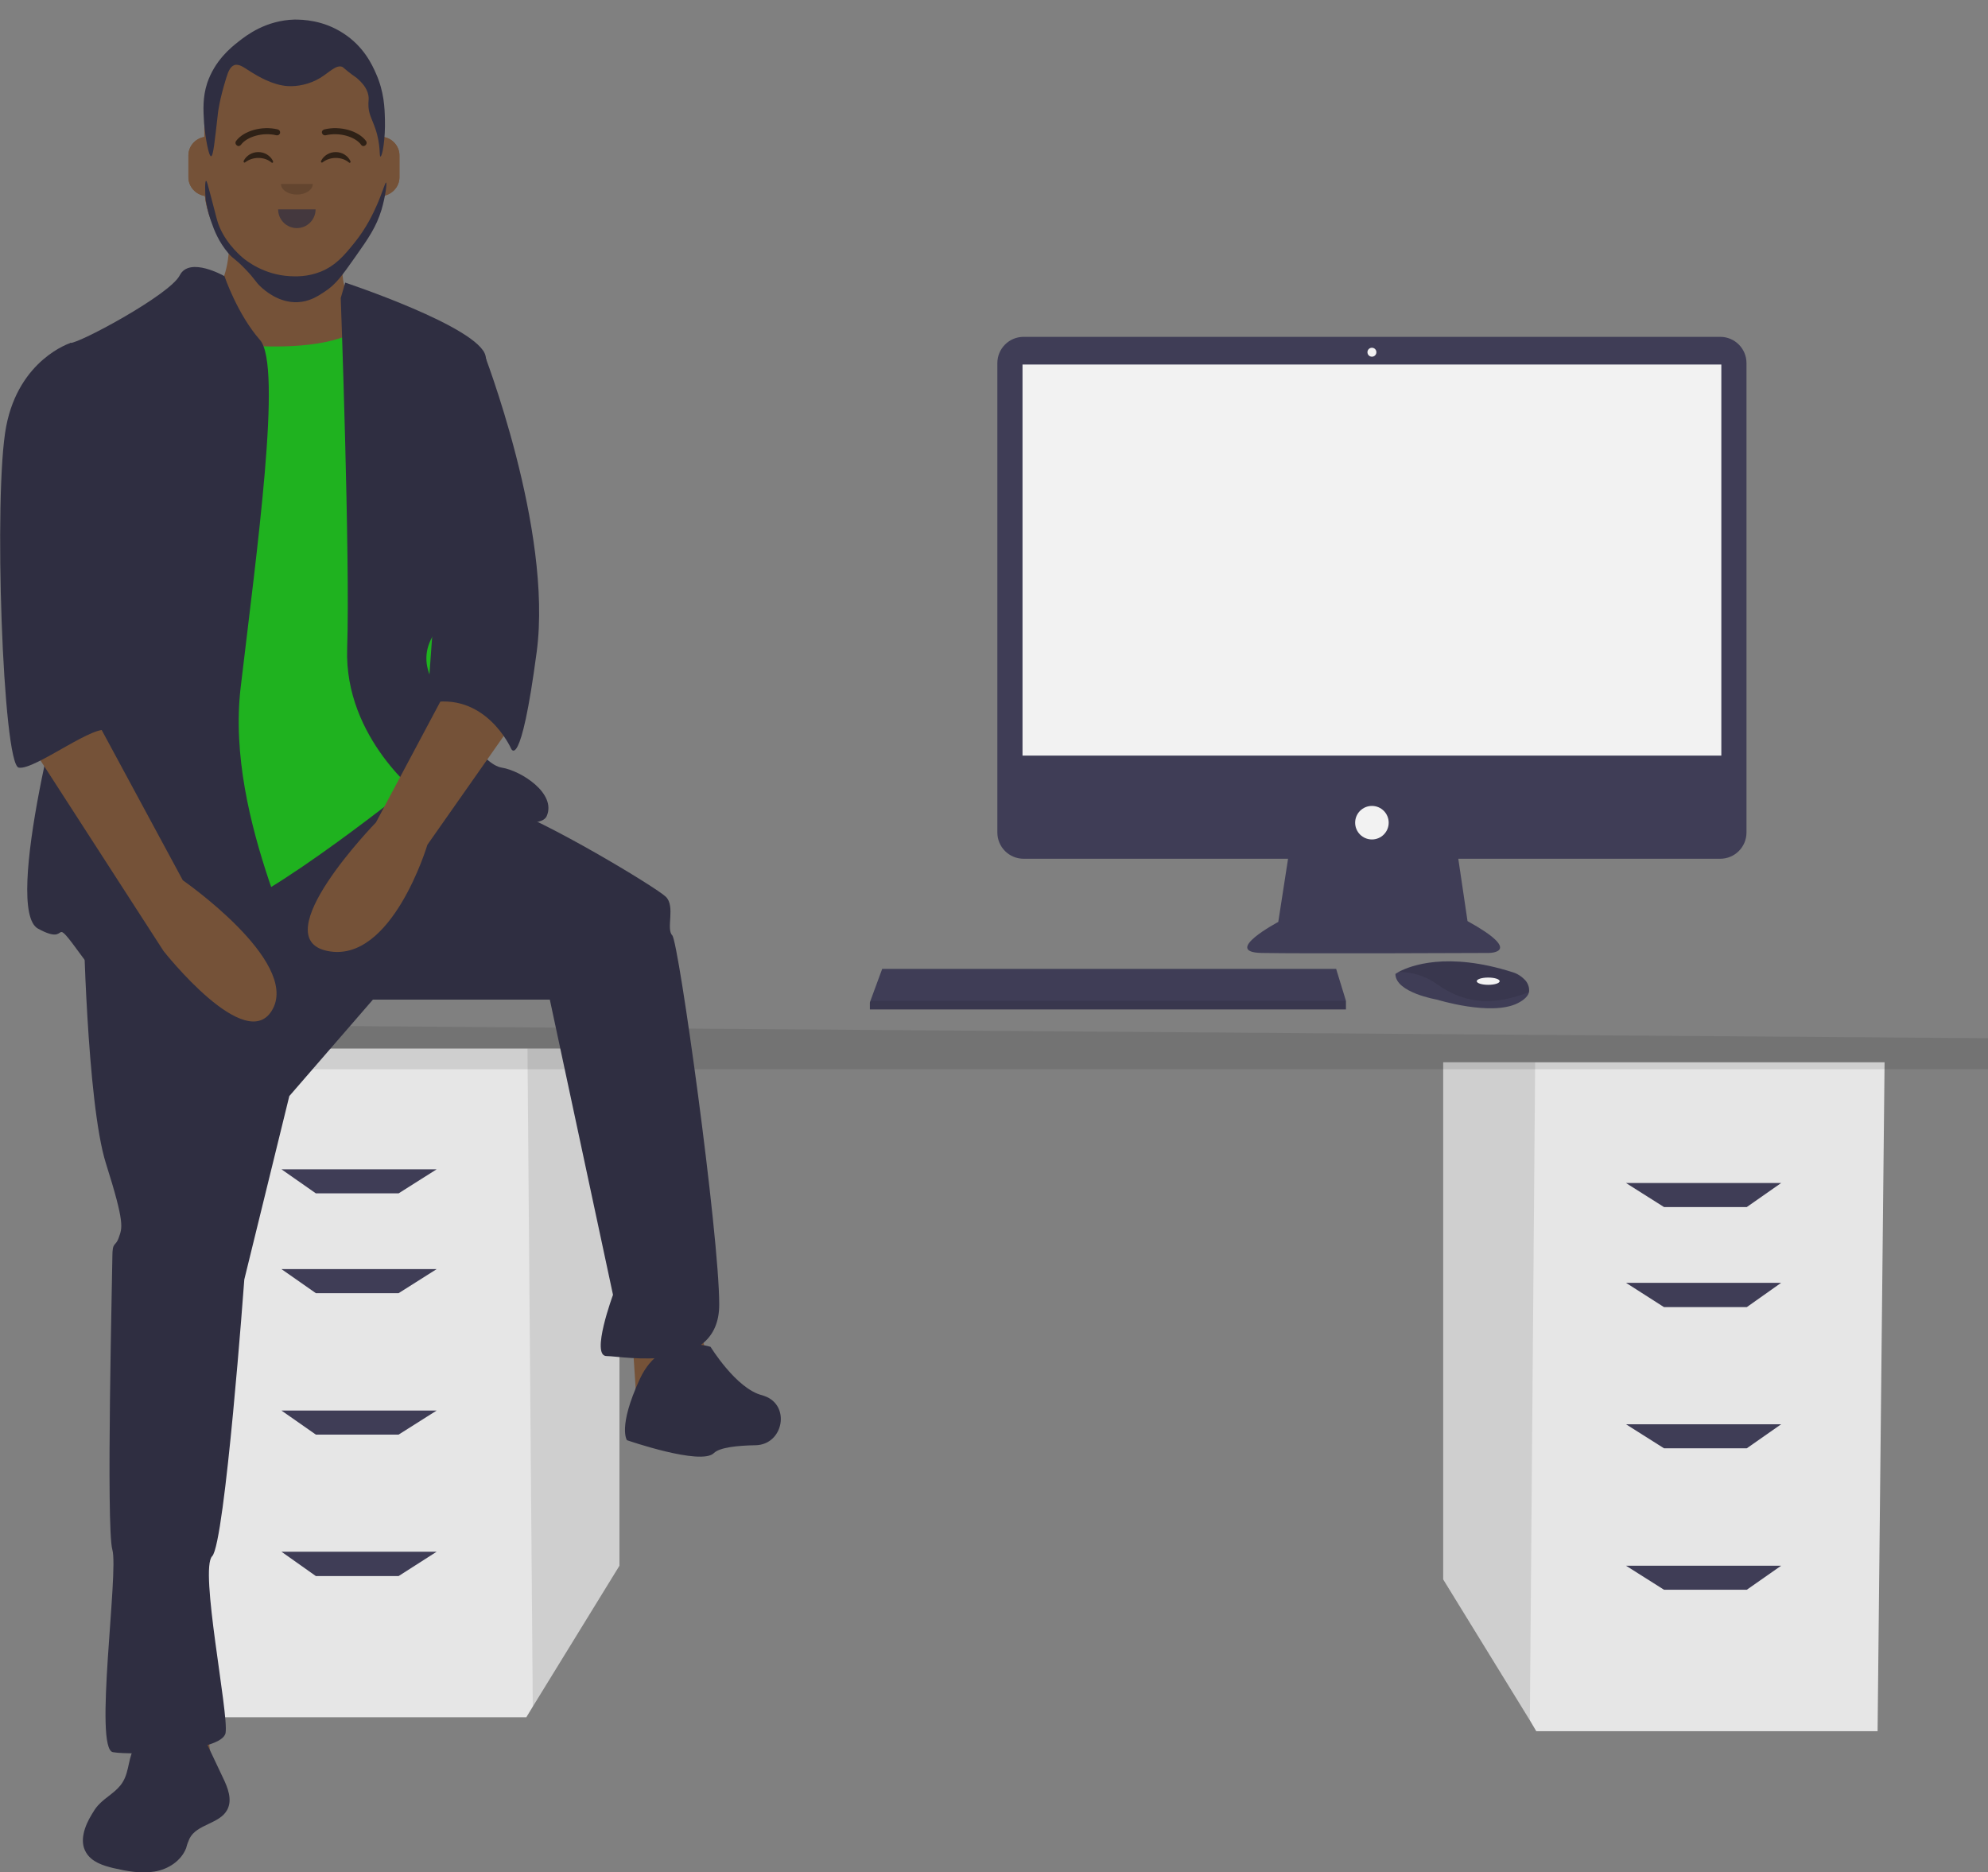 <?xml version="1.0" encoding="utf-8"?>
<!-- Generator: Adobe Illustrator 23.0.2, SVG Export Plug-In . SVG Version: 6.00 Build 0)  -->
<svg version="1.1" id="b52d7e2d-d80f-4111-b6ed-d15502ee1edd"
	 xmlns="http://www.w3.org/2000/svg" xmlns:xlink="http://www.w3.org/1999/xlink" x="0px" y="0px" viewBox="0 0 711.2 669.7"
	 style="enable-background:new 0 0 711.2 669.7;" xml:space="preserve">
<rect x="0" y="0" width="711.2" height="669.7" fill="#808080" stroke="none"/>
<style type="text/css">
	.st0{fill-rule:evenodd;clip-rule:evenodd;fill:#755238;}
	.st1{fill:#E6E6E6;}
	.st2{opacity:0.1;enable-background:new    ;}
	.st3{display:none;fill:#E6E6E6;}
	.st4{fill:#3F3D56;}
	.st5{fill:#F2F2F2;}
	.st6{fill:#755238;}
	.st7{fill:#2F2E41;}
	.st8{fill:#1FB21F;}
	.st9{fill-rule:evenodd;clip-rule:evenodd;fill-opacity:0.16;}
	.st10{fill-rule:evenodd;clip-rule:evenodd;fill:#2F2E41;fill-opacity:0.7;}
	.st11{fill-rule:evenodd;clip-rule:evenodd;fill-opacity:0.6;}
	.st12{fill-opacity:0.6;}
</style>
<path id="path-3" class="st0" d="M105.2,14.1c17.7,0,32,14,32,31.4V49c3.2,0.5,5.7,3.3,5.7,6.6v7.8c0,3.4-2.6,6.2-5.9,6.7
	c-1.2,11.1-8.3,20.5-18.1,25.1v10.3h2.3c22.7,0,41.1,18.1,41.1,40.3v5H48v-5c0-22.3,18.4-40.3,41.1-40.3h2.3V95.2
	c-9.8-4.6-16.9-14-18.1-25.1c-3.3-0.5-5.9-3.3-5.9-6.7v-7.8c0-3.3,2.5-6.1,5.7-6.6v-3.5C73.2,28.1,87.5,14.1,105.2,14.1z"/>
<path id="path-3_1_" class="st0" d="M105.2,14.1c17.7,0,32,14,32,31.4V49c3.2,0.5,5.7,3.3,5.7,6.6v7.8c0,3.4-2.6,6.2-5.9,6.7
	c-1.2,11.1-8.3,20.5-18.1,25.1v10.3h2.3c22.7,0,41.1,18.1,41.1,40.3v5H48v-5c0-22.3,18.4-40.3,41.1-40.3h2.3V95.2
	c-9.8-4.6-16.9-14-18.1-25.1c-3.3-0.5-5.9-3.3-5.9-6.7v-7.8c0-3.3,2.5-6.1,5.7-6.6v-3.5C73.2,28.1,87.5,14.1,105.2,14.1z"/>
<title>feeling_proud</title>
<polygon class="st1" points="516.3,380 516.3,565 547.3,615.4 549.6,619.3 671.7,619.3 674.2,380 "/>
<polygon class="st2" points="516.3,380 516.3,565 547.3,615.4 549.2,380 "/>
<polygon class="st1" points="221.6,375.1 221.6,560.1 190.6,610.5 188.3,614.3 66.2,614.3 63.7,375.1 "/>
<polygon class="st2" points="221.6,375.1 221.6,560.1 190.6,610.5 188.7,375.1 "/>
<polygon class="st3" points="711.2,371.4 711.2,382.5 47.7,382.5 47.7,366.5 109.3,334.4 656.9,334.4 "/>
<polygon class="st2" points="711.2,371.4 711.2,382.5 47.7,382.5 47.7,366.5 "/>
<polygon class="st4" points="142.6,426.9 113,426.9 100.7,418.3 156.2,418.3 "/>
<polygon class="st4" points="142.6,462.6 113,462.6 100.7,454 156.2,454 "/>
<polygon class="st4" points="142.6,513.2 113,513.2 100.7,504.6 156.2,504.6 "/>
<polygon class="st4" points="142.6,563.8 113,563.8 100.7,555.1 156.2,555.1 "/>
<polygon class="st4" points="595.3,431.8 624.9,431.8 637.2,423.2 581.7,423.2 "/>
<polygon class="st4" points="595.3,467.6 624.9,467.6 637.2,458.9 581.7,458.9 "/>
<polygon class="st4" points="595.3,518.1 624.9,518.1 637.2,509.5 581.7,509.5 "/>
<polygon class="st4" points="595.3,568.7 624.9,568.7 637.2,560.1 581.7,560.1 "/>
<path class="st4" d="M615.4,120.5H366.2c-5.2,0-9.4,4.2-9.4,9.4l0,0v167.9c0,5.2,4.2,9.4,9.4,9.4l0,0h94.6l-3.5,22.6
	c0,0-20.3,10.8-6,11.1s81.3,0,81.3,0s13,0-7.6-11.4l-3.3-22.3h93.7c5.2,0,9.4-4.2,9.4-9.4l0,0V129.9
	C624.8,124.7,620.6,120.5,615.4,120.5L615.4,120.5z"/>
<rect x="365.8" y="130.4" class="st5" width="250" height="139.9"/>
<circle class="st5" cx="490.8" cy="126" r="1.6"/>
<circle class="st5" cx="490.8" cy="294.3" r="6"/>
<polygon class="st4" points="481.5,358 481.5,361.1 311.2,361.1 311.2,358.6 311.4,358 315.6,346.6 478,346.6 "/>
<path class="st4" d="M547,354.9c-0.3,1.3-1.5,2.7-4.1,4c-9.5,4.7-28.8-1.3-28.8-1.3s-14.9-2.5-14.9-9.2c0.4-0.3,0.9-0.5,1.3-0.8
	c4-2.1,17.2-7.3,40.7,0.2c1.7,0.5,3.3,1.6,4.5,2.9C546.7,351.9,547.2,353.4,547,354.9z"/>
<path class="st2" d="M547,354.9c-11.6,4.5-22,4.8-32.6-2.6c-4-3-8.9-4.6-13.9-4.6c4-2.1,17.2-7.3,40.7,0.2c1.7,0.5,3.3,1.6,4.5,2.9
	C546.7,351.9,547.2,353.4,547,354.9z"/>
<ellipse class="st5" cx="532.4" cy="351" rx="4.1" ry="1.3"/>
<polygon class="st2" points="481.5,358 481.5,361.1 311.2,361.1 311.2,358.6 311.4,358 "/>
<path class="st6" d="M81.7,75.6c0,0,3.5,28.8-9.2,31.1S84,148.1,84,148.1l57.6,6.9l-13.8-46c0,0-9.2-3.5-3.5-26.5
	S81.7,75.6,81.7,75.6z"/>
<polygon class="st6" points="47,569.3 51.6,632.6 75.8,632.6 68.9,569.3 "/>
<polygon class="st6" points="224.3,449.6 227.8,502.6 254.2,491 243.9,447.3 "/>
<path class="st7" d="M29.8,327.6c0,0,1.2,66.8,8.1,88.6s5.8,23,4.6,26.5s-2.3,1.2-2.3,6.9s-2.3,96.7,0,104.8s-6.7,71.2,0.2,72.4
	s39.1,0,40.3-6.9s-9.4-58.6-4.8-63.2c4.6-4.6,11.5-99,11.5-99l16.1-65.6l29.9-34.5h63.3l22.6,105.6c0,0-8.1,21.9-2.3,21.9
	s40.3,6.9,40.3-18.4s-14.5-129.8-16.8-132.1s1.2-10.4-2.3-13.8s-43.7-27.6-58.7-32.2s-36-10.1-36-10.1L29.8,327.6z"/>
<path class="st7" d="M254.2,481.8c0,0-17.3-5.8-25.3,11.5s-4.6,21.9-4.6,21.9s26.5,9.2,31.1,4.6c2-2,8.4-2.7,14.9-2.8
	c10-0.2,12.6-14.3,3.2-17.6c-0.3-0.1-0.6-0.2-0.9-0.3C263.4,496.8,254.2,481.8,254.2,481.8z"/>
<path class="st8" d="M63.1,120.4c0,0,56.4,11.5,70.2-6.9s19.6,51.8,19.6,51.8l6.9,73.7l-10.4,40.3c0,0-54.1,43.7-71.4,47.2
	s-43.7,5.8-43.7,5.8s8.1-127.8,8.1-130.1S63.1,120.4,63.1,120.4z"/>
<path class="st7" d="M80.3,98.8c0,0-12.5-7.2-16-0.3s-35.7,24.2-39.1,24.2s6.9,95.5,2.3,107.1S1,325.3,13.6,332.2s3.5-6.9,16.1,10.4
	s74.8,17.3,78.3,10.4s-27.6-58.7-21.9-107.1s15-115.1,6.9-124.3S80.3,98.8,80.3,98.8z"/>
<path class="st7" d="M121.9,106.6l1.6-5.5c0,0,47.9,15.9,50.2,26.2s1.2,82.9-6.9,88.6s-19.6,15-11.5,28.8s17.3,28.8,24.2,29.9
	s19.6,9.2,16.1,17.3s-44.9-6.9-44.9-6.9s-27.6-20.7-26.5-53S121.9,106.6,121.9,106.6z"/>
<path class="st6" d="M162.1,242.4l-27.6,51.8c0,0-40.3,41.4-17.3,46s35.7-38,35.7-38l29.9-42.6L162.1,242.4z"/>
<path class="st7" d="M162.1,122.7l10.7,2.8c0,0,25,63.9,19.2,107.7s-9.2,34.5-9.2,34.5s-9.2-20.7-29.9-16.1L162.1,122.7z"/>
<path class="st7" d="M48.6,624.3c-2.8,3.8-2.2,9.2-4.7,13.2c-2.1,3.5-6.1,5.3-8.8,8.3c-0.9,1-1.6,2.1-2.3,3.3
	c-2.5,4.1-4.5,9.5-2,13.6c2,3.4,6.1,4.7,9.9,5.6c4.8,1.1,9.7,2,14.6,1.2s9.5-3.8,11.3-8.4c0.3-1.2,0.7-2.3,1.2-3.4
	c2.6-5.2,10.8-5.2,13.5-10.3c1.9-3.6,0.2-7.9-1.6-11.6l-5.3-11.2c-1.7-3.7-8.8-1.6-12.5-2.5C57.1,620.8,52.1,619.5,48.6,624.3z"/>
<path class="st6" d="M10.2,265.4l48.3,74.8c0,0,29.9,38,39.1,20.7s-32.2-46-32.2-46l-31.1-57.6L10.2,265.4z"/>
<path class="st7" d="M34.4,125l-9.2-2.3c0,0-18.4,5.8-23,29.9S1,273.5,6.7,274.6s28.4-16.8,32.1-13s-7.9-15.8-4.4-26.1
	S34.4,125,34.4,125z"/>
<g transform="translate(112, 122) scale(1 1)">
	<g id="g-3">
		<path id="g-2" class="st9" d="M-11.5-56.2c0,2.1,2.6,3.8,5.7,3.8l0,0c3.2,0,5.7-1.7,5.7-3.8"/>
	</g>
</g>
<g transform="translate(86, 134) scale(1 1)">
	<g id="g-7">
		<path id="g-6" class="st10" d="M13.5-59.1c0,3.7,3,6.7,6.7,6.7l0,0c3.7,0,6.7-3,6.7-6.7"/>
	</g>
</g>
<g id="g-8" transform="translate(84, 90) scale(1 1)">
	<g id="g-9">
		<path id="path-9" class="st11" d="M3.2-32.5c0.9-1.8,2.9-3.1,5.2-3.1s4.3,1.3,5.2,3.1c0.3,0.5-0.1,1-0.5,0.6
			c-1.2-1-2.8-1.6-4.7-1.6c-1.8,0-3.4,0.6-4.6,1.5C3.4-31.6,3-32,3.2-32.5z"/>
		<path class="st11" d="M30.9-32.5c0.9-1.8,2.9-3.1,5.2-3.1s4.3,1.3,5.2,3.1c0.3,0.5-0.1,1-0.5,0.6c-1.2-1-2.8-1.6-4.7-1.6
			c-1.8,0-3.4,0.6-4.6,1.5C31.1-31.6,30.6-32,30.9-32.5z"/>
	</g>
</g>
<g id="g-10" transform="translate(84, 82) scale(1 1)">
	<g id="g-11">
		<g id="g-12" transform="translate(12, 6)">
			<path id="path-10" class="st12" d="M-9.8-36.2c2.1-2.9,7.8-4.6,12.7-3.4c0.6,0.1,1.1-0.2,1.3-0.8C4.3-41,4-41.5,3.4-41.7
				c-5.7-1.4-12.3,0.5-15,4.2c-0.3,0.5-0.2,1.1,0.3,1.5S-10.2-35.7-9.8-36.2z"/>
			<path class="st12" d="M33.2-36.2c-2.1-2.9-7.8-4.6-12.7-3.4c-0.6,0.1-1.1-0.2-1.3-0.8s0.2-1.1,0.8-1.3c5.7-1.4,12.3,0.5,15,4.2
				c0.3,0.5,0.2,1.1-0.3,1.5S33.5-35.7,33.2-36.2z"/>
		</g>
	</g>
</g>
<path class="st7" d="M75.5,55.9c0.8,0,1.3-5.2,2.5-15.7c0,0,0.5-4.5,2.9-12.2c0.7-2.3,1.4-4.1,2.9-4.7c1.8-0.6,3.5,0.9,6.1,2.5
	c2.1,1.3,7.6,4.7,13.1,5c3.3,0.2,7.7-0.6,11.5-2.9c3.3-2,5.7-4.8,7.9-4c0.4,0.2,0.4,0.3,2,1.6c2.6,2.1,2.8,1.9,4,3.1
	c0.8,0.8,2.9,2.7,3.4,5.6c0.2,1.2,0,1.7,0,2.9c-0.1,3.6,1.3,5.4,2.5,9c2,5.9,1.3,9.9,1.8,9.9c0.7,0,1.8-6.4,1.6-13.3
	c-0.1-4.2-0.3-9.9-3.2-16.4c-1.4-3.2-4.4-9.7-11.7-14.4C115.6,7.2,108.4,7,105.3,7c-10.1,0.3-17,5.5-20,7.9
	c-2.7,2.1-8.5,6.8-11.2,14.9c-1.6,5-1.4,9.3-1.1,14.2C73.5,49.7,74.7,55.9,75.5,55.9z"/>
<path class="st7" d="M73.7,64.7c0.3,0,0.6,1.2,1.6,5c1.3,5,2.2,8.4,2.3,8.8c2,7.4,7.9,12.5,9,13.5c1.5,1.3,7.8,6.3,17.1,6.8
	c2.1,0.1,6.2,0.3,11-1.6c5.4-2.2,8.4-5.8,11.9-10.1c4.6-5.6,7.1-11.2,8.3-13.9c2-4.6,2.9-8,3.2-7.9c0.4,0.1-0.2,4.9-1.6,9.7
	c-1.9,6.2-4.6,10.1-9.4,16.9c-4.6,6.5-6.9,9.9-11.2,12.6c-2.4,1.6-5.3,3.4-9.4,3.6c-6.8,0.3-11.9-4.3-13.1-5.4
	c-2.2-2-1.9-2.6-5.9-6.7c-3.6-3.7-3.8-3.1-5.8-5.4c-3.5-4.1-5.1-8.3-6.1-11.2c-1.4-3.9-1.8-6.8-2-7.7C73.3,68.5,73.3,64.8,73.7,64.7
	z"/>
</svg>
